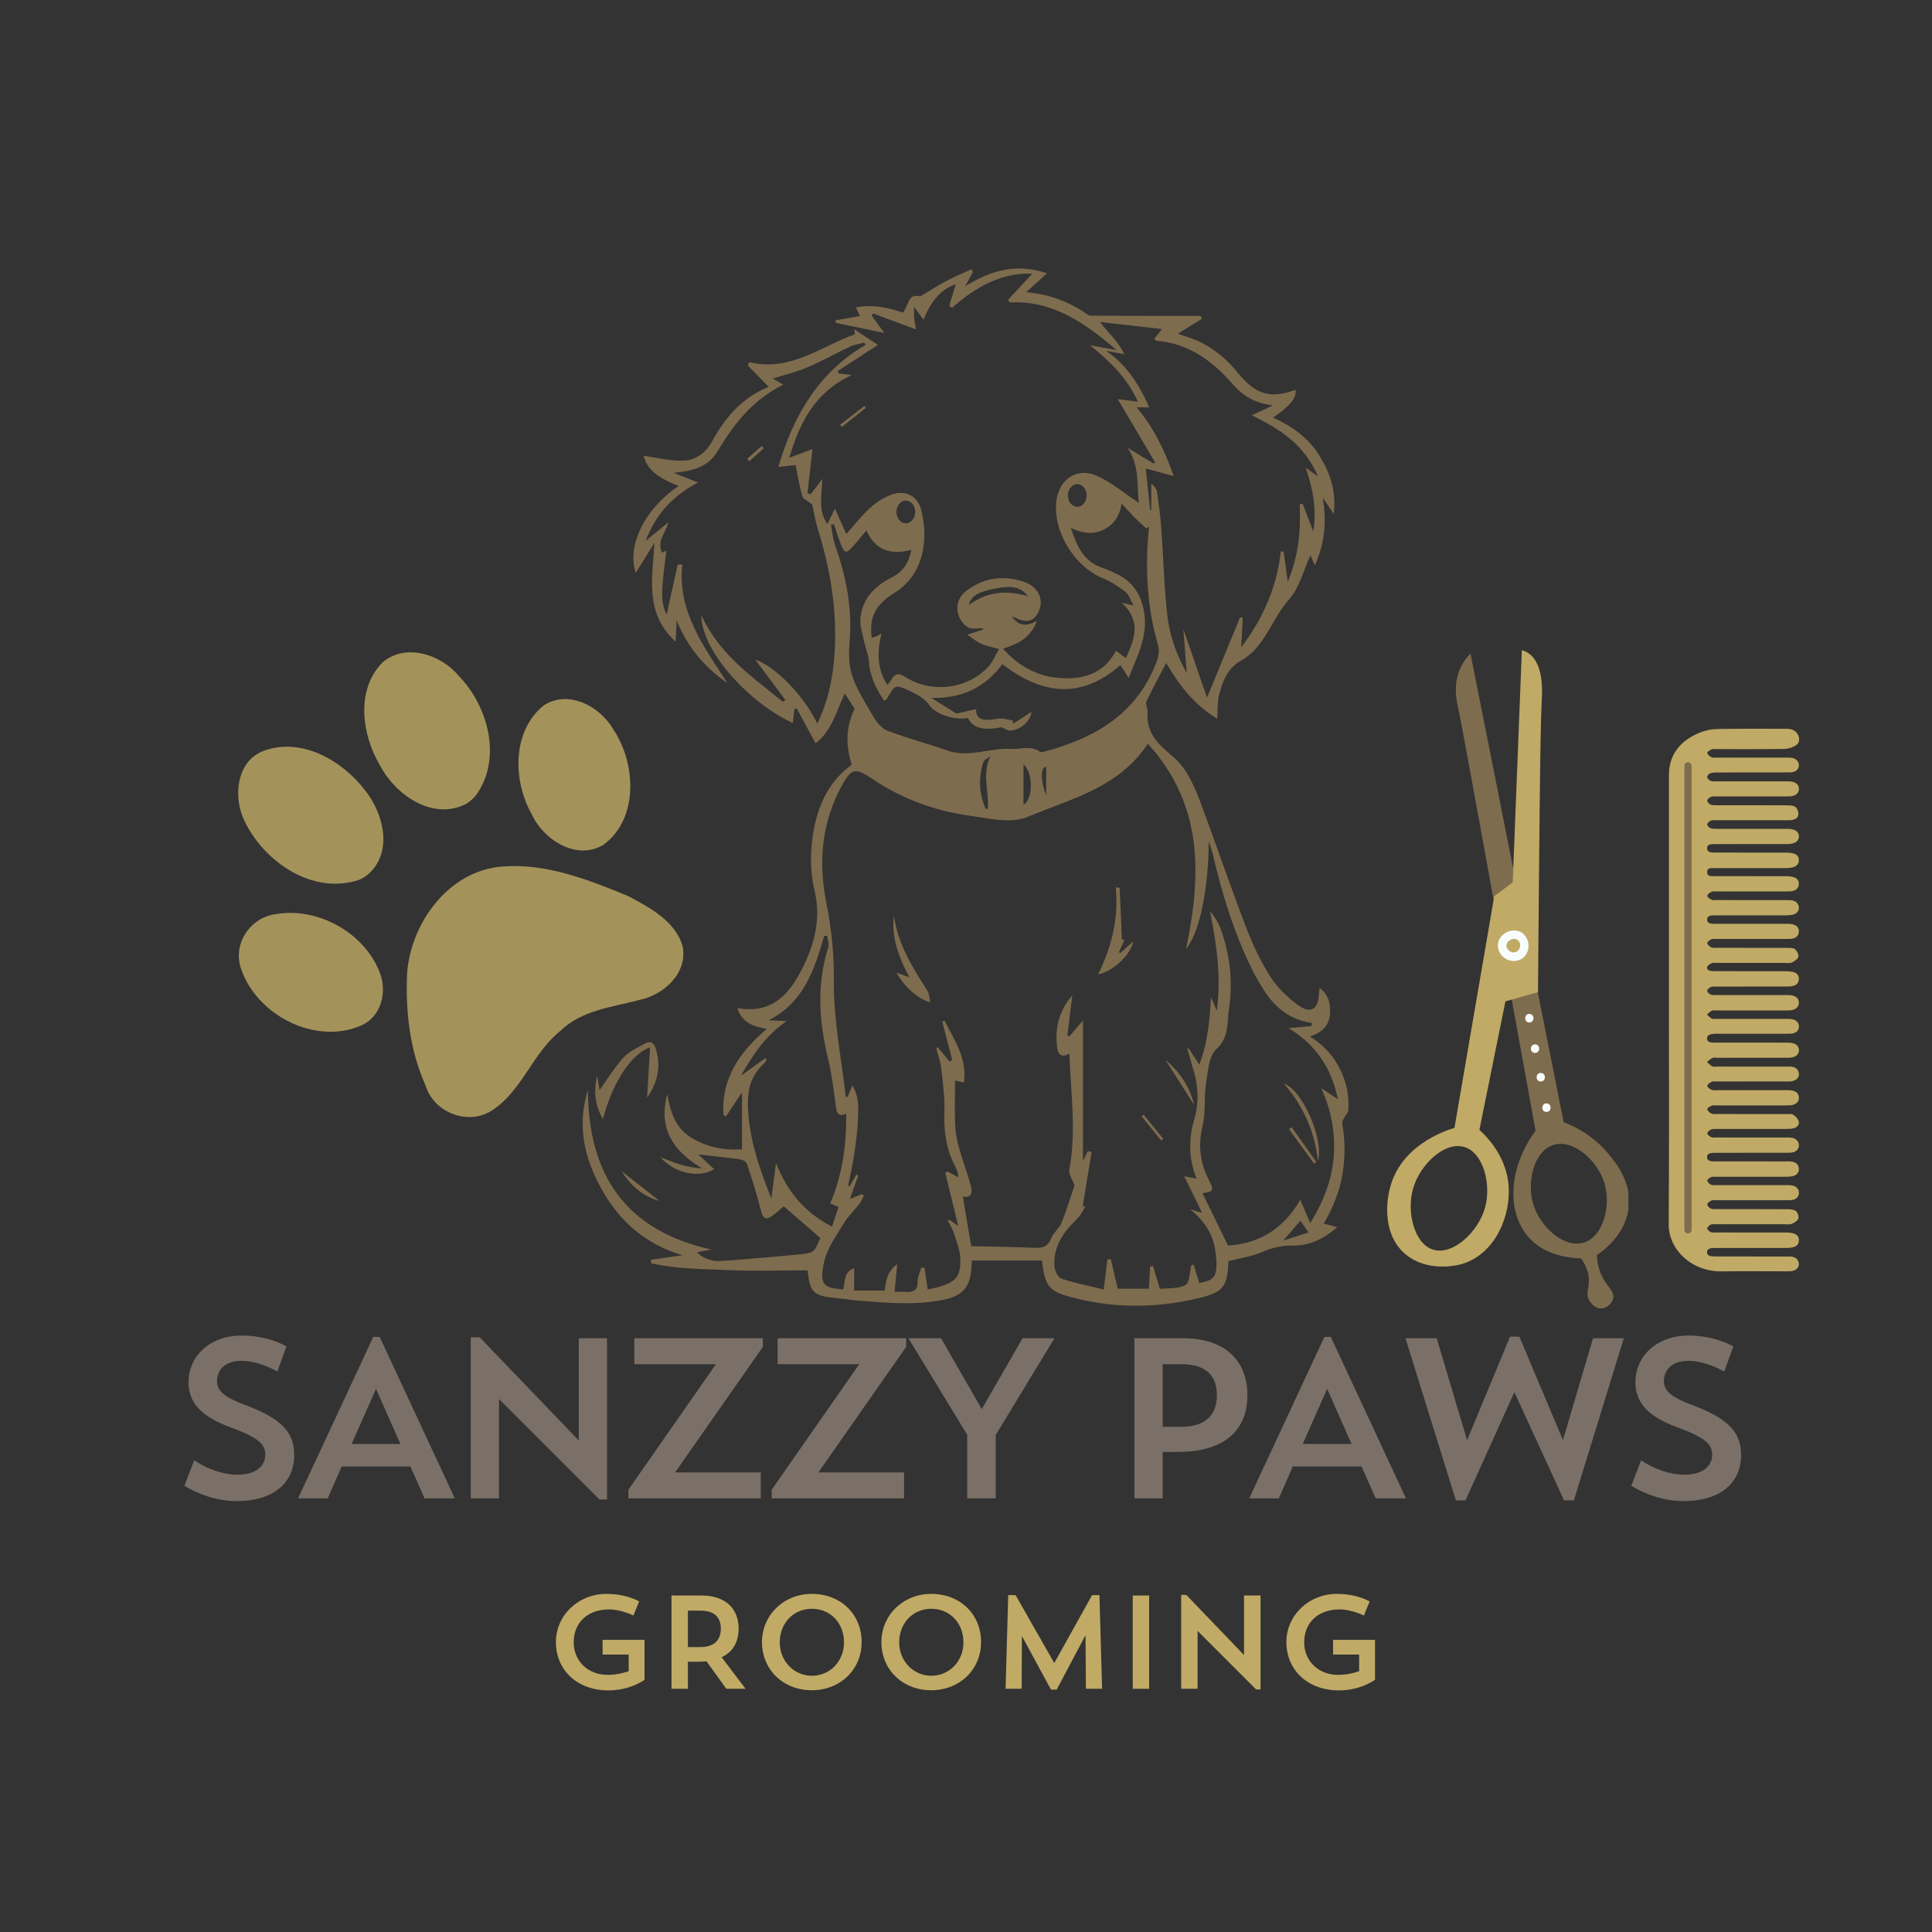 <svg xmlns="http://www.w3.org/2000/svg" xmlns:xlink="http://www.w3.org/1999/xlink" width="100" zoomAndPan="magnify" viewBox="0 0 375 375" height="100" preserveAspectRatio="xMidYMid meet" version="1.0"><rect x="0" y="0" width="375" height="375" fill="#333333" stroke="none"/><defs><filter x="0%" y="0%" width="100%" height="100%" id="6aeb9a8cd3"><feColorMatrix values="0 0 0 0 1 0 0 0 0 1 0 0 0 0 1 0 0 0 1 0" color-interpolation-filters="sRGB"/></filter><g/><mask id="636e24eb97"><g filter="url(#6aeb9a8cd3)"><rect x="-37.5" width="450" fill="#000000" y="-37.5" height="450" fill-opacity="0.8"/></g></mask><clipPath id="4284080e44"><path d="M 19 15 L 106 15 L 106 106 L 19 106 Z M 19 15 " clip-rule="nonzero"/></clipPath><clipPath id="be42e97e15"><path d="M -1.523 52.289 L 71.086 0.395 L 119.93 68.734 L 47.32 120.629 Z M -1.523 52.289 " clip-rule="nonzero"/></clipPath><clipPath id="e089fc14e2"><path d="M -1.523 52.289 L 71.086 0.395 L 119.93 68.734 L 47.32 120.629 Z M -1.523 52.289 " clip-rule="nonzero"/></clipPath><clipPath id="9d632dca6f"><rect x="0" width="120" y="0" height="119"/></clipPath><clipPath id="de352eccf4"><path d="M 282.547 126.742 L 316.074 126.742 L 316.074 253.965 L 282.547 253.965 Z M 282.547 126.742 " clip-rule="nonzero"/></clipPath><clipPath id="bbc6899844"><path d="M 269 126.188 L 300 126.188 L 300 246 L 269 246 Z M 269 126.188 " clip-rule="nonzero"/></clipPath><clipPath id="876837e88c"><path d="M 323.836 141.422 L 349.203 141.422 L 349.203 246.949 L 323.836 246.949 Z M 323.836 141.422 " clip-rule="nonzero"/></clipPath><clipPath id="4522522035"><path d="M 113 52 L 261.938 52 L 261.938 254 L 113 254 Z M 113 52 " clip-rule="nonzero"/></clipPath></defs><g mask="url(#636e24eb97)"><g transform="matrix(1, 0, 0, 1, 27, 111)"><g clip-path="url(#9d632dca6f)"><g clip-path="url(#4284080e44)"><g clip-path="url(#be42e97e15)"><g clip-path="url(#e089fc14e2)"><path fill="#c0aa65" d="M 47.699 17.211 C 47.555 17.32 47.406 17.434 47.266 17.555 C 41.988 22.895 43.227 31.625 46.758 37.578 C 49.699 43.172 56.617 48.109 63.023 45.258 C 63.945 44.832 64.738 44.156 65.379 43.375 C 70.496 36.309 67.812 26.18 62.117 20.27 C 58.785 16.207 52.254 13.867 47.699 17.211 Z M 22.383 35.719 C 18.703 38.484 18.504 44.363 20.461 48.355 C 24.262 56.316 33.754 62.801 42.715 59.773 C 43.512 59.43 44.234 58.938 44.855 58.332 C 49.238 53.945 47.359 46.859 43.934 42.5 C 39.535 36.668 31.539 32 24.172 34.742 C 23.5 34.996 22.906 35.324 22.383 35.719 Z M 78.547 25.906 C 72.352 30.918 72.531 40.551 76.207 47.035 C 78.461 51.996 84.938 56.156 90.148 52.957 C 97.008 47.926 96.445 37.156 92.094 30.652 C 89.523 26.133 83.391 22.793 78.547 25.906 Z M 22.914 67.832 C 20.141 69.777 18.613 73.363 19.715 76.809 C 22.664 86.012 34.266 92.051 43.32 87.957 C 47.039 86.156 48.129 81.535 46.762 77.891 C 43.828 70.105 34.824 65.062 26.656 66.414 C 25.277 66.566 24 67.074 22.914 67.836 Z M 61.531 60.52 C 56.141 64.391 52.613 71.051 52.035 77.629 C 51.656 85.082 52.516 92.824 55.594 99.688 C 57.211 105.055 64.094 107.645 68.73 104.375 C 74.395 100.559 76.441 93.336 81.762 89.105 C 85.938 85.043 91.875 84.48 97.227 83.066 C 101.91 82.035 106.445 77.906 105.516 72.738 C 104.145 67.773 99.027 65.094 94.773 62.855 C 87.141 59.746 79.043 56.527 70.637 57.184 C 67.242 57.406 64.164 58.633 61.531 60.52 Z M 61.531 60.52 " fill-opacity="1" fill-rule="nonzero"/></g></g></g></g></g></g><g clip-path="url(#de352eccf4)"><path fill="#7e6c4e" d="M 307.41 241.188 C 303.566 242.363 298.902 238.102 297.59 233.699 C 296.312 229.422 297.723 223.453 301.484 222.242 C 305.328 221.008 310.109 225.234 311.438 229.707 C 312.723 234.031 311.203 240.027 307.41 241.188 Z M 316.062 234.875 C 316.957 229.555 313.523 225.531 311.953 223.68 C 308.992 220.195 305.387 218.535 303.504 217.812 C 297.473 187.492 291.445 157.176 285.418 126.859 C 284.973 127.305 284.137 128.223 283.5 129.574 C 281.977 132.82 282.758 136.148 282.992 137.223 C 284.035 142.055 289.863 174.539 298.051 219.473 C 292.188 227.512 292.559 236.621 297.648 241.09 C 300.605 243.688 304.551 244.188 306.895 244.254 C 308.02 245.848 308.332 247.195 308.395 248.172 C 308.516 250.094 307.703 251.098 308.469 252.426 C 308.863 253.113 309.746 254.008 310.848 253.965 C 311.945 253.922 312.93 252.953 313.129 251.988 C 313.398 250.672 312.086 249.938 311.027 247.871 C 310.227 246.305 309.988 244.789 309.945 243.594 C 310.922 242.957 315.191 240.051 316.062 234.875 " fill-opacity="1" fill-rule="nonzero"/></g><g clip-path="url(#bbc6899844)"><path fill="#c0aa65" d="M 288.293 234.238 C 287.012 239.117 281.98 243.746 278.156 242.555 C 274.457 241.398 272.965 235.145 274.305 230.605 C 275.656 226.02 280.395 221.492 284.207 222.625 C 287.922 223.73 289.453 229.816 288.293 234.238 Z M 296.652 126.773 C 296.148 126.438 295.672 126.27 295.391 126.188 C 294.797 141.215 294.207 156.238 293.617 171.266 C 292.422 172.16 291.227 173.055 290.031 173.949 C 287.457 188.945 284.883 203.938 282.309 218.934 C 281.375 219.191 272.918 221.672 270.191 229.281 C 268.695 233.445 268.402 240.578 273.625 244.062 C 278.016 246.992 283.461 245.434 283.723 245.355 C 290.469 243.316 293.285 235.684 292.809 230.02 C 292.336 224.363 288.57 220.594 287.152 219.305 C 288.836 210.988 290.52 202.676 292.203 194.363 C 294.309 193.77 296.414 193.176 298.52 192.582 C 298.785 163.445 298.918 142.336 299.246 136.07 C 299.34 134.297 299.707 128.836 296.652 126.773 " fill-opacity="1" fill-rule="nonzero"/></g><path fill="#f8fcfb" d="M 300.164 215.828 C 301.234 215.828 301.238 214.168 300.164 214.168 C 299.098 214.168 299.094 215.828 300.164 215.828 Z M 299.059 209.918 C 300.125 209.918 300.129 208.254 299.059 208.254 C 297.988 208.254 297.984 209.918 299.059 209.918 Z M 297.949 204.375 C 299.02 204.375 299.02 202.711 297.949 202.711 C 296.879 202.711 296.875 204.375 297.949 204.375 Z M 296.84 198.465 C 297.91 198.465 297.91 196.801 296.84 196.801 C 295.77 196.801 295.77 198.465 296.84 198.465 Z M 295.133 180.867 C 296.117 181.285 295.27 182.715 294.293 182.305 C 293.637 182.027 292.781 182.504 292.492 183.109 C 292.172 183.785 292.645 184.473 293.27 184.75 C 294.672 185.375 295.73 183.359 294.586 182.477 C 293.75 181.832 294.578 180.387 295.426 181.039 C 296.652 181.988 297.047 183.641 296.332 185.043 C 295.59 186.496 293.84 186.906 292.43 186.188 C 291.008 185.457 290.266 183.734 291.059 182.27 C 291.855 180.797 293.625 180.234 295.133 180.867 " fill-opacity="1" fill-rule="nonzero"/><g clip-path="url(#876837e88c)"><path fill="#c0aa65" d="M 323.934 194.078 C 323.934 179.543 323.93 165.008 323.934 150.473 C 323.938 146.609 325.965 143.836 329.895 142.215 C 330.941 141.785 332.168 141.52 333.316 141.5 C 337.82 141.414 342.328 141.461 346.832 141.461 C 347.84 141.461 348.605 141.828 349.012 142.668 C 349.371 143.402 349.266 144.203 348.605 144.652 C 347.992 145.07 347.102 145.355 346.324 145.367 C 341.953 145.434 337.586 145.398 333.215 145.402 C 332.875 145.402 332.488 145.332 332.211 145.453 C 331.867 145.602 331.344 145.965 331.387 146.148 C 331.457 146.473 331.852 146.809 332.211 146.984 C 332.5 147.125 332.938 147.051 333.309 147.051 C 337.746 147.055 342.184 147.055 346.621 147.055 C 346.926 147.055 347.23 147.043 347.535 147.066 C 348.551 147.145 349.219 147.77 349.172 148.578 C 349.121 149.371 348.48 149.91 347.477 149.918 C 345.07 149.938 342.668 149.93 340.262 149.93 C 337.891 149.93 335.52 149.922 333.148 149.938 C 332.719 149.941 332.238 149.965 331.875 150.137 C 331.613 150.258 331.316 150.668 331.367 150.891 C 331.434 151.168 331.793 151.469 332.105 151.598 C 332.422 151.723 332.84 151.656 333.211 151.656 C 337.512 151.656 341.812 151.656 346.117 151.656 C 346.488 151.656 346.859 151.652 347.234 151.66 C 348.441 151.684 349.152 152.211 349.172 153.09 C 349.191 154.004 348.473 154.566 347.203 154.582 C 345.645 154.602 344.086 154.594 342.527 154.594 C 339.414 154.594 336.297 154.59 333.18 154.594 C 332.809 154.594 332.387 154.539 332.082 154.676 C 331.77 154.812 331.379 155.148 331.371 155.406 C 331.363 155.664 331.723 156.047 332.027 156.172 C 332.402 156.324 332.887 156.293 333.324 156.297 C 337.895 156.305 342.469 156.289 347.039 156.316 C 347.555 156.316 348.25 156.375 348.531 156.66 C 348.895 157.027 349.137 157.684 349.055 158.164 C 348.914 158.93 348.168 159.199 347.285 159.199 C 342.609 159.184 337.934 159.191 333.262 159.195 C 332.855 159.195 332.402 159.141 332.059 159.277 C 331.75 159.406 331.383 159.758 331.371 160.023 C 331.363 160.27 331.734 160.641 332.035 160.758 C 332.418 160.902 332.898 160.875 333.336 160.875 C 337.566 160.879 341.801 160.875 346.035 160.875 C 346.34 160.875 346.648 160.871 346.953 160.875 C 348.41 160.898 349.168 161.398 349.172 162.34 C 349.176 163.273 348.379 163.828 346.973 163.832 C 342.434 163.836 337.895 163.836 333.355 163.836 C 333.152 163.836 332.949 163.832 332.746 163.836 C 332.086 163.855 331.332 163.852 331.344 164.652 C 331.355 165.434 332.117 165.477 332.766 165.48 C 337.406 165.496 342.047 165.492 346.688 165.496 C 348.422 165.5 349.191 165.965 349.164 166.988 C 349.145 168 348.332 168.496 346.629 168.496 C 342.09 168.504 337.551 168.492 333.012 168.504 C 332.34 168.504 331.383 168.316 331.355 169.234 C 331.328 170.211 332.309 170.059 333.023 170.059 C 337.527 170.07 342.035 170.059 346.539 170.07 C 347.039 170.07 347.562 170.102 348.039 170.227 C 348.801 170.426 349.223 170.93 349.152 171.648 C 349.086 172.391 348.598 172.863 347.758 172.984 C 347.359 173.039 346.945 173.023 346.539 173.027 C 342.102 173.027 337.664 173.027 333.227 173.031 C 332.891 173.031 332.488 172.953 332.227 173.082 C 331.867 173.262 331.387 173.605 331.383 173.883 C 331.379 174.145 331.883 174.484 332.242 174.656 C 332.508 174.785 332.906 174.703 333.246 174.703 C 337.918 174.707 342.594 174.699 347.266 174.711 C 348.438 174.715 349.152 175.293 349.164 176.184 C 349.176 177.027 348.527 177.562 347.367 177.641 C 346.961 177.672 346.555 177.668 346.148 177.668 C 343.371 177.672 340.594 177.672 337.816 177.672 C 336.121 177.672 334.43 177.668 332.734 177.672 C 332.062 177.676 331.324 177.719 331.348 178.504 C 331.367 179.277 332.113 179.309 332.777 179.309 C 337.387 179.312 341.992 179.309 346.598 179.312 C 347.039 179.312 347.496 179.293 347.91 179.395 C 348.75 179.602 349.242 180.117 349.156 180.922 C 349.074 181.668 348.555 182.109 347.723 182.223 C 347.391 182.27 347.047 182.25 346.707 182.25 C 342.203 182.25 337.699 182.25 333.191 182.25 C 332.855 182.25 332.461 182.18 332.191 182.309 C 331.848 182.469 331.352 182.82 331.379 183.047 C 331.418 183.359 331.828 183.727 332.184 183.887 C 332.512 184.039 332.98 183.969 333.383 183.969 C 337.922 183.973 342.461 183.965 347 183.984 C 347.492 183.984 348.152 183.992 348.426 184.254 C 348.812 184.617 349.172 185.27 349.062 185.707 C 348.957 186.148 348.316 186.559 347.805 186.82 C 347.469 186.992 346.945 186.898 346.508 186.898 C 342.102 186.902 337.699 186.902 333.297 186.902 C 332.957 186.902 332.566 186.816 332.293 186.938 C 331.926 187.094 331.453 187.375 331.371 187.676 C 331.223 188.219 331.727 188.453 332.301 188.484 C 332.641 188.504 332.98 188.504 333.316 188.504 C 337.652 188.504 341.988 188.496 346.324 188.508 C 346.895 188.512 347.484 188.531 348.031 188.656 C 348.816 188.836 349.199 189.375 349.16 190.078 C 349.117 190.773 348.68 191.262 347.887 191.41 C 347.496 191.484 347.082 191.48 346.676 191.48 C 342.238 191.484 337.801 191.48 333.363 191.488 C 332.926 191.488 332.445 191.441 332.062 191.582 C 331.754 191.691 331.379 192.051 331.375 192.305 C 331.367 192.555 331.738 192.922 332.039 193.035 C 332.422 193.18 332.902 193.137 333.34 193.137 C 337.574 193.145 341.809 193.141 346.043 193.141 C 346.516 193.141 346.992 193.125 347.465 193.16 C 348.543 193.234 349.156 193.773 349.172 194.621 C 349.184 195.43 348.52 196.027 347.488 196.105 C 347.082 196.137 346.676 196.125 346.27 196.125 C 341.934 196.125 337.598 196.125 333.262 196.125 C 332.922 196.125 332.527 196.047 332.258 196.168 C 331.898 196.336 331.633 196.668 331.324 196.926 C 331.629 197.195 331.887 197.543 332.25 197.703 C 332.551 197.84 332.98 197.766 333.352 197.766 C 337.754 197.766 342.16 197.766 346.562 197.766 C 346.832 197.766 347.102 197.758 347.375 197.77 C 348.48 197.809 349.172 198.371 349.176 199.23 C 349.184 200.102 348.531 200.641 347.379 200.645 C 342.738 200.656 338.098 200.652 333.457 200.652 C 333.152 200.652 332.844 200.637 332.543 200.672 C 331.906 200.746 331.281 200.91 331.34 201.625 C 331.395 202.301 332.02 202.367 332.621 202.367 C 336.449 202.375 340.277 202.371 344.102 202.371 C 345.121 202.371 346.137 202.367 347.152 202.379 C 348.426 202.391 349.164 202.926 349.176 203.828 C 349.188 204.715 348.434 205.301 347.184 205.305 C 342.578 205.316 337.973 205.312 333.367 205.316 C 333.027 205.316 332.633 205.23 332.363 205.352 C 331.969 205.535 331.668 205.871 331.324 206.145 C 331.66 206.426 331.957 206.773 332.352 206.969 C 332.613 207.102 333.012 207.023 333.348 207.023 C 337.988 207.027 342.633 207.039 347.27 207.023 C 348.25 207.02 348.93 207.309 349.137 208.191 C 349.367 209.168 348.57 209.91 347.285 209.91 C 342.609 209.922 337.934 209.914 333.262 209.918 C 332.922 209.918 332.527 209.84 332.262 209.965 C 331.895 210.141 331.406 210.469 331.391 210.75 C 331.375 211.008 331.863 211.398 332.223 211.535 C 332.598 211.68 333.09 211.602 333.527 211.602 C 337.832 211.605 342.133 211.602 346.434 211.605 C 346.871 211.605 347.32 211.59 347.75 211.648 C 348.586 211.766 349.098 212.223 349.164 212.969 C 349.227 213.719 348.781 214.238 347.98 214.457 C 347.605 214.559 347.184 214.555 346.777 214.555 C 342.238 214.562 337.699 214.562 333.16 214.562 C 332.855 214.562 332.508 214.492 332.258 214.602 C 331.906 214.754 331.352 215.074 331.383 215.266 C 331.43 215.586 331.805 215.969 332.156 216.129 C 332.516 216.289 333.016 216.234 333.453 216.234 C 337.891 216.238 342.328 216.23 346.766 216.238 C 347.203 216.238 347.75 216.164 348.051 216.363 C 348.512 216.664 348.98 217.133 349.121 217.602 C 349.309 218.219 348.918 218.789 348.164 218.992 C 347.75 219.102 347.297 219.121 346.863 219.125 C 342.391 219.133 337.918 219.129 333.449 219.133 C 333.008 219.133 332.523 219.082 332.145 219.23 C 331.809 219.359 331.383 219.73 331.387 219.996 C 331.387 220.25 331.84 220.574 332.176 220.73 C 332.449 220.859 332.84 220.785 333.18 220.785 C 337.582 220.785 341.984 220.785 346.387 220.789 C 346.828 220.789 347.273 220.77 347.707 220.828 C 348.598 220.941 349.18 221.559 349.172 222.309 C 349.164 223.082 348.59 223.629 347.656 223.723 C 347.254 223.758 346.844 223.75 346.438 223.75 C 342.07 223.754 337.699 223.754 333.328 223.758 C 333.125 223.758 332.922 223.75 332.719 223.762 C 332.066 223.801 331.312 223.816 331.336 224.613 C 331.359 225.398 332.098 225.422 332.758 225.422 C 337.363 225.426 341.973 225.426 346.578 225.426 C 346.949 225.426 347.328 225.402 347.695 225.449 C 348.578 225.566 349.102 226.035 349.156 226.824 C 349.215 227.629 348.734 228.141 347.863 228.312 C 347.406 228.402 346.922 228.406 346.449 228.406 C 342.012 228.414 337.574 228.41 333.137 228.414 C 332.801 228.414 332.414 228.348 332.137 228.469 C 331.816 228.605 331.363 228.934 331.383 229.145 C 331.414 229.438 331.773 229.793 332.102 229.953 C 332.391 230.098 332.828 230.027 333.199 230.027 C 337.633 230.031 342.07 230.031 346.508 230.031 C 346.848 230.031 347.188 230.023 347.523 230.047 C 348.551 230.129 349.199 230.727 349.176 231.555 C 349.148 232.391 348.492 232.953 347.441 232.957 C 342.699 232.969 337.957 232.961 333.211 232.965 C 332.875 232.969 332.484 232.887 332.211 233.008 C 331.867 233.16 331.414 233.461 331.379 233.734 C 331.348 234 331.719 234.426 332.031 234.57 C 332.395 234.734 332.887 234.688 333.324 234.688 C 337.934 234.695 342.539 234.684 347.145 234.711 C 347.652 234.715 348.336 234.801 348.621 235.094 C 348.961 235.445 349.191 236.113 349.047 236.535 C 348.906 236.953 348.293 237.336 347.789 237.539 C 347.363 237.711 346.789 237.621 346.285 237.621 C 341.883 237.621 337.477 237.621 333.074 237.621 C 332.738 237.621 332.344 237.559 332.074 237.688 C 331.766 237.836 331.383 238.16 331.375 238.414 C 331.367 238.664 331.746 239.023 332.051 239.145 C 332.395 239.285 332.848 239.223 333.254 239.223 C 337.727 239.227 342.195 239.223 346.668 239.234 C 348.41 239.234 349.172 239.703 349.164 240.734 C 349.16 241.785 348.434 242.227 346.676 242.227 C 342.207 242.23 337.734 242.23 333.262 242.234 C 332.992 242.234 332.723 242.234 332.449 242.242 C 331.848 242.262 331.344 242.441 331.332 243.047 C 331.316 243.676 331.875 243.824 332.445 243.859 C 332.984 243.895 333.531 243.883 334.07 243.883 C 338.406 243.887 342.742 243.887 347.078 243.887 C 347.805 243.887 348.5 243.926 348.922 244.59 C 349.48 245.477 349.023 246.48 347.906 246.695 C 347.547 246.766 347.168 246.758 346.797 246.758 C 342.598 246.762 338.395 246.711 334.195 246.77 C 328.371 246.852 323.855 242.586 323.891 237.59 C 324 223.086 323.93 208.582 323.934 194.078 " fill-opacity="1" fill-rule="nonzero"/></g><path fill="#7e6c4e" d="M 327.641 239.418 C 327.254 239.418 326.941 239.102 326.941 238.715 L 326.941 148.656 C 326.941 148.27 327.254 147.953 327.641 147.953 C 328.027 147.953 328.344 148.27 328.344 148.656 L 328.344 238.715 C 328.344 239.102 328.027 239.418 327.641 239.418 " fill-opacity="1" fill-rule="nonzero"/><path fill="#7e6c4e" d="M 126.176 203.281 C 125.984 206.602 125.797 209.812 125.605 213.039 C 127.691 210.066 128.336 206.926 127.281 203.504 C 126.945 202.43 126.27 201.984 125.332 202.48 C 123.816 203.293 122.129 204.051 121.012 205.273 C 119.242 207.211 117.875 209.508 116.387 211.586 C 116.25 210.805 116.07 209.805 115.902 208.801 C 115.195 211.773 115.48 214.586 117.039 217.211 C 118.82 210.34 122.426 204.609 126.176 203.281 Z M 126.176 203.281 " fill-opacity="1" fill-rule="nonzero"/><path fill="#7e6c4e" d="M 127.977 233.078 C 125.699 231.297 123.32 229.422 120.633 227.312 C 122.582 230.336 124.934 232.277 127.977 233.078 Z M 127.977 233.078 " fill-opacity="1" fill-rule="nonzero"/><path fill="#7e6c4e" d="M 163.387 82.871 C 164.945 81.641 166.516 80.398 168.074 79.164 C 167.969 79.039 167.863 78.91 167.77 78.785 C 166.188 80.008 164.617 81.238 163.039 82.461 C 163.156 82.598 163.27 82.734 163.387 82.871 Z M 163.387 82.871 " fill-opacity="1" fill-rule="nonzero"/><path fill="#7e6c4e" d="M 147.855 86.57 C 146.91 87.391 145.961 88.223 145.012 89.047 C 145.16 89.203 145.297 89.352 145.445 89.512 C 146.383 88.676 147.309 87.844 148.246 87.012 C 148.109 86.855 147.984 86.719 147.855 86.57 Z M 147.855 86.57 " fill-opacity="1" fill-rule="nonzero"/><path fill="#7e6c4e" d="M 217.18 184.824 C 217.539 184.012 217.898 183.203 218.285 182.328 C 218.086 182.359 217.918 182.379 217.758 182.41 C 217.613 179.051 217.477 175.68 217.328 172.32 C 217.074 172.297 216.82 172.266 216.57 172.246 C 217.148 178.145 215.82 183.676 213.145 189.145 C 216.18 188.48 219.496 185.266 219.961 182.719 C 219.035 183.559 218.246 184.277 217.445 184.992 C 217.359 184.941 217.273 184.875 217.18 184.824 Z M 217.18 184.824 " fill-opacity="1" fill-rule="nonzero"/><path fill="#7e6c4e" d="M 173.512 177.672 C 172.984 181.98 174.438 185.824 176.535 189.723 C 175.586 189.363 174.879 189.113 174.027 188.785 C 175.363 191.387 178.355 194.094 180.602 194.547 C 180.379 193.664 180.359 192.84 179.988 192.25 C 177.094 187.742 174.238 183.211 173.512 177.672 Z M 173.512 177.672 " fill-opacity="1" fill-rule="nonzero"/><path fill="#7e6c4e" d="M 249.199 210.332 C 252.938 214.641 255.16 219.527 255.824 225.363 C 256.984 221.055 252.727 211.426 249.199 210.332 Z M 249.199 210.332 " fill-opacity="1" fill-rule="nonzero"/><path fill="#7e6c4e" d="M 226.176 205.664 C 227.969 208.488 229.77 211.301 231.805 214.504 C 230.855 210.613 228.812 207.961 226.176 205.664 Z M 226.176 205.664 " fill-opacity="1" fill-rule="nonzero"/><path fill="#7e6c4e" d="M 250.199 219.18 C 251.82 221.402 253.434 223.617 255.055 225.84 C 255.203 225.734 255.352 225.629 255.496 225.523 C 253.895 223.277 252.305 221.023 250.703 218.781 C 250.535 218.906 250.367 219.043 250.199 219.18 Z M 250.199 219.18 " fill-opacity="1" fill-rule="nonzero"/><path fill="#7e6c4e" d="M 221.594 216.672 C 222.848 218.23 224.113 219.801 225.367 221.359 C 225.516 221.266 225.66 221.16 225.809 221.066 C 224.535 219.496 223.25 217.938 221.973 216.367 C 221.848 216.473 221.723 216.566 221.594 216.672 Z M 221.594 216.672 " fill-opacity="1" fill-rule="nonzero"/><g clip-path="url(#4522522035)"><path fill="#7e6c4e" d="M 261.734 215.387 C 261.754 213.914 261.703 212.383 261.344 210.953 C 260.324 206.82 258.016 203.535 254.242 201.164 C 256.75 200.406 258.121 198.91 258.164 196.496 C 258.195 194.789 257.941 193.082 256.141 191.766 C 256.066 192.355 256.023 192.629 256.004 192.914 C 255.875 195.961 254.359 196.887 251.883 195.043 C 249.828 193.516 247.859 191.609 246.5 189.461 C 244.613 186.477 243.098 183.211 241.832 179.902 C 238.914 172.285 236.27 164.555 233.445 156.906 C 232.055 153.145 230.57 149.234 227.461 146.676 C 224.617 144.324 222.383 142.062 222.754 138.109 C 222.805 137.477 222.27 136.688 222.5 136.191 C 223.672 133.707 224.996 131.293 226.355 128.68 C 228.918 133.105 231.898 136.867 236.262 139.5 C 236.398 137.637 236.262 136.023 236.691 134.57 C 237.441 132.031 238.207 129.715 241.023 128.133 C 245.512 125.613 246.816 120.156 250.156 116.406 C 252.23 114.078 253.043 110.613 254.359 107.777 C 254.539 108.18 254.793 108.77 255.215 109.75 C 257.141 105.418 257.531 101.32 256.742 96.59 C 257.562 97.801 258.09 98.582 258.891 99.75 C 259.387 95.293 258.164 91.766 256.086 88.426 C 253.949 84.98 250.82 82.734 247.102 81.07 C 250.516 78.691 251.664 77.246 251.473 75.656 C 246.648 77.457 243.719 76.605 240.359 72.465 C 238.168 69.766 235.574 67.531 232.371 66.121 C 231.117 65.574 229.801 65.195 228.621 64.773 C 230.191 63.805 231.738 62.844 233.301 61.875 C 233.215 61.688 233.121 61.496 233.035 61.316 C 232.68 61.316 232.332 61.316 231.973 61.316 C 228.738 61.316 225.504 61.316 222.27 61.316 C 218.918 61.305 215.559 61.297 212.207 61.273 C 211.848 61.273 211.406 61.273 211.145 61.086 C 207.594 58.559 203.641 57.113 199.176 56.703 C 200.543 55.492 201.746 54.406 203.23 53.047 C 197.301 51.047 192.348 52.438 187.332 55.574 C 187.988 54.352 188.418 53.551 188.852 52.75 C 188.754 52.594 188.66 52.426 188.555 52.266 C 186.922 53.027 185.246 53.711 183.656 54.562 C 181.949 55.469 180.316 56.523 178.633 57.523 C 176.082 56.828 176.367 59.641 175.219 60.676 C 172.32 59.695 169.391 59.031 166.137 59.664 C 166.484 60.41 166.738 60.957 166.914 61.34 C 165.262 61.633 163.711 61.906 162.152 62.18 C 162.176 62.34 162.207 62.508 162.227 62.664 C 165.273 63.297 168.328 63.941 171.656 64.637 C 170.738 63.383 169.961 62.316 169.18 61.242 C 169.277 61.105 169.371 60.98 169.465 60.844 C 172.141 61.832 174.828 62.836 177.82 63.949 C 177.641 62.98 177.484 62.402 177.43 61.801 C 177.379 61.191 177.418 60.57 177.418 59.535 C 178.211 60.633 178.684 61.285 179.262 62.074 C 180.738 58.273 182.867 55.996 185.5 55.184 C 185.09 56.555 184.68 57.945 184.266 59.324 C 184.426 59.484 184.582 59.633 184.742 59.789 C 189.355 55.68 194.465 52.867 200.375 53.121 C 198.902 54.699 197.301 56.43 195.699 58.145 C 195.773 58.324 195.848 58.516 195.91 58.695 C 204.453 58.262 210.723 62.812 216.75 67.965 C 215.031 67.648 213.312 67.332 211.598 67.016 C 215.379 70.113 218.801 73.34 220.855 77.965 C 219.402 77.785 218.074 77.617 216.957 77.477 C 219.371 81.566 221.805 85.676 224.227 89.785 C 224.121 89.848 224.027 89.922 223.922 89.984 C 222.227 88.953 220.52 87.93 218.824 86.898 C 221.289 90.332 220.574 94.219 221.078 97.621 C 218.402 95.852 215.895 93.746 213.027 92.406 C 209.164 90.594 205.559 92.965 205.043 97.199 C 204.328 103.102 208.5 109.949 214.008 112.203 C 215.59 112.848 217.074 113.816 218.434 114.859 C 219.109 115.387 219.395 116.43 220.016 117.512 C 219.117 117.301 218.719 117.219 217.727 116.984 C 221.699 120.684 220.129 124.172 218.527 127.742 C 217.812 127.215 217.234 126.785 216.609 126.32 C 214.156 130.945 210.027 131.938 205.57 131.59 C 201.324 131.262 197.699 129.301 194.688 125.91 C 197.551 124.992 199.934 123.918 201.25 120.559 C 199.152 121.621 197.691 121.539 196.383 119.609 C 197.047 119.895 197.363 120.031 197.68 120.168 C 199.555 120.926 200.809 120.441 201.629 118.629 C 202.664 116.344 201.535 113.855 198.691 112.91 C 194.805 111.613 191.031 112.098 187.691 114.586 C 185.805 115.984 185.309 118.082 186.344 120.074 C 186.723 120.801 187.387 121.57 188.102 121.863 C 188.859 122.168 189.832 121.938 190.715 121.938 C 190.758 122.023 190.801 122.098 190.84 122.18 C 189.957 122.465 189.07 122.758 187.734 123.191 C 188.859 123.941 189.609 124.582 190.473 124.961 C 191.41 125.383 192.453 125.562 193.906 125.984 C 193.148 127.27 192.676 128.512 191.844 129.406 C 187.68 133.832 180.77 134.652 175.566 131.316 C 174.426 130.586 173.797 130.746 173.133 131.746 C 172.859 132.156 172.562 132.547 172.258 132.98 C 170.266 129.902 170.203 126.617 171.086 122.992 C 170.508 123.285 170.246 123.434 169.973 123.551 C 169.73 123.645 169.465 123.707 169.191 123.793 C 168.727 119.84 169.73 117.504 173.723 114.996 C 179.547 111.328 180.16 104.395 178.832 99.043 C 178.113 96.18 175.605 94.969 172.824 96.086 C 171.363 96.676 169.949 97.602 168.781 98.676 C 167.148 100.184 165.766 101.961 164.262 103.648 C 163.598 102.172 162.914 100.625 162.059 98.727 C 161.457 99.961 161.047 100.805 160.594 101.73 C 158.707 99.043 159.539 96.105 159.613 92.945 C 158.699 94.156 158.023 95.051 157.348 95.938 C 157.141 95.863 156.938 95.801 156.727 95.727 C 157.043 92.922 157.371 90.133 157.707 87.172 C 156.266 87.707 154.875 88.223 153.211 88.836 C 155.254 81.828 158.309 76.035 165.336 72.801 C 164.164 72.664 163.512 72.59 162.848 72.504 C 162.766 72.348 162.68 72.18 162.598 72.02 C 165.094 70.398 167.59 68.777 170.402 66.941 C 168.93 65.973 167.473 65.016 165.801 63.918 C 165.871 64.469 165.969 64.867 165.926 64.879 C 159.266 67.301 153.305 72.223 145.422 70.293 C 145.328 70.504 145.246 70.727 145.148 70.938 C 146.508 72.328 147.867 73.727 149.207 75.086 C 144.168 77.09 140.797 80.945 138.27 85.582 C 136.891 88.098 134.848 89.469 132.117 89.426 C 129.734 89.395 127.367 88.816 124.922 88.469 C 125.734 91.711 128.652 93.07 131.715 94.324 C 124.52 99.215 121.719 106.578 123.414 111.172 C 124.617 109.23 125.828 107.293 127.027 105.355 C 126.672 112.16 125.027 118.957 131.137 124.551 C 131.211 122.961 131.273 121.695 131.336 120.422 C 133.34 125.34 136.445 129.301 141.219 132.609 C 136.445 125.309 131.484 118.586 132.434 109.559 C 132.137 109.57 131.844 109.578 131.547 109.578 C 130.812 112.887 130.082 116.207 129.387 119.316 C 128.25 116.797 128.23 115.32 129.355 106.883 C 129.051 107.02 128.758 107.145 128.492 107.262 C 127.418 104.934 129.273 103.418 129.715 101.395 C 128.367 102.488 127.02 103.598 125.32 104.988 C 127.301 99.75 130.602 96.254 135.477 93.648 C 133.699 92.945 132.402 92.43 130.777 91.785 C 134.328 91.426 137.352 90.723 139.176 87.73 C 142.316 82.578 145.801 77.773 152.027 74.656 C 151.262 74.211 150.5 73.77 149.996 73.477 C 152.324 72.738 154.633 72.191 156.781 71.273 C 159.582 70.082 162.25 68.555 165.02 67.258 C 165.863 66.859 166.832 66.742 167.746 66.5 C 167.844 66.648 167.938 66.785 168.031 66.934 C 158.941 72.242 154.043 80.523 151.07 90.637 C 152.512 90.469 153.59 90.352 154.422 90.258 C 154.844 92.324 155.156 94.344 155.727 96.293 C 155.895 96.863 156.781 97.223 157.645 97.926 C 157.938 99.223 158.254 101.129 158.824 102.953 C 161.312 111.012 162.598 119.219 161.922 127.668 C 161.574 132.062 160.648 136.328 158.633 140.449 C 156.023 134.992 150.48 129.355 146.582 128.008 C 148.488 130.566 150.469 133.223 152.449 135.867 C 152.293 135.992 152.133 136.109 151.977 136.234 C 146.043 131.398 139.609 127.059 136.109 119.367 C 136.172 126.586 145.738 136.645 153.883 140.324 C 153.988 139.383 154.094 138.52 154.188 137.656 C 154.336 137.594 154.484 137.539 154.633 137.477 C 155.82 139.691 157.023 141.902 158.297 144.262 C 161.344 142.039 162.289 138.141 163.977 134.602 C 164.754 135.812 165.449 136.898 165.883 137.574 C 164.039 141.344 164.219 144.844 165.305 148.445 C 161.258 151.383 159.129 155.492 158.109 160.285 C 157.211 164.5 157.148 168.789 158.117 172.93 C 159.332 178.125 158.203 182.887 156 187.414 C 153.484 192.598 150.145 196.93 143.117 195.664 C 143.98 198.5 146.223 199.246 148.836 199.711 C 143.473 204.262 139.957 209.426 140.43 216.43 C 140.586 216.516 140.746 216.598 140.902 216.695 C 141.945 215.125 143 213.555 144.023 212.016 C 144.023 215.715 144.023 219.34 144.023 223.09 C 140.66 223.301 137.363 222.719 134.309 220.906 C 131.074 218.992 130.094 215.809 129.523 212.383 C 127.691 219.098 130.738 223.512 136.34 226.809 C 134.91 226.68 133.57 226.469 132.273 226.102 C 131.012 225.734 129.789 225.207 128.199 224.625 C 130.938 227.777 135.68 228.746 138.629 226.934 C 137.457 225.848 136.309 224.797 135.52 224.07 C 138.039 224.352 140.852 224.648 143.645 225.027 C 144.137 225.09 144.855 225.492 144.98 225.891 C 145.992 228.957 146.973 232.043 147.762 235.172 C 148.09 236.488 148.648 236.797 149.66 236.141 C 150.629 235.52 151.449 234.688 152.113 234.129 C 154.527 236.227 156.863 238.25 159.234 240.305 C 157.992 243.199 157.992 243.199 154.809 243.516 C 153.441 243.652 152.082 243.77 150.711 243.887 C 147.109 244.191 143.516 244.551 139.914 244.75 C 138.238 244.844 136.617 244.402 135.266 243.055 C 136.309 242.863 137.184 242.695 138.07 242.535 C 121.359 238.816 114.188 227.988 114.113 211.574 C 111.941 218.484 113.426 224.902 116.832 230.926 C 120.242 236.973 125.152 241.453 132.465 243.645 C 130.062 243.992 128.207 244.254 126.355 244.52 C 126.363 244.738 126.363 244.973 126.375 245.191 C 131.316 246.328 136.406 246.309 141.441 246.531 C 146.52 246.75 151.617 246.582 156.75 246.582 C 157.242 250.996 157.801 251.523 162.734 252.008 C 164.156 252.145 165.578 252.387 167.012 252.492 C 172.363 252.902 177.715 253.379 183.047 252.305 C 186.84 251.535 188.367 249.828 188.566 245.93 C 188.598 245.402 188.648 244.875 188.66 244.664 C 193.34 244.664 197.805 244.664 202.23 244.664 C 202.895 249.859 203.527 250.648 208.469 251.926 C 216.473 253.98 224.523 253.895 232.551 251.996 C 237.43 250.848 238.25 249.773 238.441 244.875 C 238.441 244.762 238.547 244.656 238.484 244.781 C 240.801 244.18 243.066 243.863 245.078 242.98 C 247.027 242.125 248.914 241.738 251 241.758 C 254.234 241.777 256.961 240.461 259.574 238.188 C 258.586 237.922 257.859 237.734 256.93 237.492 C 260.617 231.379 261.672 224.922 260.535 218.086 C 260.48 217.789 260.66 217.43 260.809 217.148 C 261.113 216.535 261.723 215.977 261.734 215.387 Z M 227.809 92.398 C 226.039 87.285 223.891 82.988 220.625 79.07 C 221.406 79.07 222.027 79.07 223.07 79.07 C 221.078 74.582 218.664 70.82 214.715 68.102 C 215.715 68.293 216.715 68.48 218.223 68.754 C 217.012 66.121 215.051 64.613 213.523 62.496 C 217.453 62.949 221.375 63.391 225.523 63.867 C 224.965 64.605 224.543 65.152 224.02 65.828 C 224.25 65.973 224.387 66.133 224.543 66.141 C 230.738 66.68 235.332 70.039 239.25 74.551 C 241.223 76.816 243.57 78.27 247.059 78.68 C 245.551 79.395 244.426 79.934 242.973 80.617 C 248.461 83.242 253.242 86.383 255.824 92.469 C 254.77 91.723 254.086 91.238 253.41 90.754 C 254.832 94.797 255.602 98.801 254.918 103.164 C 254.191 101.266 253.516 99.52 252.852 97.77 C 252.652 97.812 252.453 97.844 252.254 97.887 C 252.516 102.973 252.051 107.926 249.945 112.93 C 249.66 110.793 249.406 108.926 249.156 107.062 C 248.977 107.051 248.785 107.051 248.605 107.039 C 247.828 113.953 245.164 120.062 240.918 125.637 C 241.023 123.656 241.129 121.781 241.223 119.906 C 241.055 119.871 240.875 119.84 240.707 119.809 C 238.641 124.824 236.574 129.828 234.277 135.414 C 232.73 130.934 231.289 126.754 229.695 122.137 C 229.93 125.16 230.129 127.773 230.34 130.629 C 228.328 127.047 227.031 123.383 226.59 119.566 C 225.945 113.953 225.82 108.273 225.41 102.617 C 225.238 100.266 224.934 97.926 224.609 95.59 C 224.523 94.969 224.113 94.398 223.461 93.883 C 223.461 95.578 223.461 97.273 223.461 98.961 C 223.387 98.961 223.312 98.961 223.238 98.961 C 222.953 96.285 222.68 93.609 222.395 90.922 C 224.02 91.387 225.691 91.828 227.809 92.398 Z M 209.098 93.965 C 210.109 93.965 210.922 94.957 210.922 96.168 C 210.922 97.379 210.102 98.371 209.098 98.371 C 208.09 98.371 207.277 97.379 207.277 96.168 C 207.277 94.957 208.098 93.965 209.098 93.965 Z M 188.039 117.449 C 188.523 115.742 189.66 114.91 192.926 114.289 C 195.277 113.848 197.754 113.383 199.555 115.742 C 195.426 114.488 191.578 114.805 188.039 117.449 Z M 175.816 97.168 C 176.828 97.168 177.641 98.16 177.641 99.371 C 177.641 100.582 176.82 101.574 175.816 101.574 C 174.809 101.574 173.996 100.582 173.996 99.371 C 173.996 98.16 174.816 97.168 175.816 97.168 Z M 165.145 130.207 C 164.418 127.141 165.125 123.762 165.039 120.516 C 164.902 115.492 163.809 110.656 162.121 105.914 C 161.66 104.617 161.555 103.207 161.277 101.848 C 161.469 101.805 161.66 101.773 161.859 101.73 C 162.258 102.91 162.617 104.09 163.059 105.25 C 163.934 107.547 164.238 107.598 165.789 105.789 C 166.559 104.891 167.316 103.984 168.18 102.965 C 169.918 106.883 172.941 107.746 176.871 106.734 C 176.418 109.254 175.293 110.969 173.109 112.066 C 169.824 113.719 167.359 116.188 167.012 120 C 166.863 121.59 167.473 123.254 167.812 124.879 C 168.055 126.035 168.59 127.164 168.652 128.324 C 168.801 131.242 170.055 133.652 171.57 135.98 C 171.887 135.844 172.047 135.824 172.098 135.738 C 173.773 132.727 173.742 132.777 176.965 134.305 C 178.336 134.949 179.496 135.645 180.434 136.941 C 181.762 138.785 185.625 139.859 187.871 139.344 C 188.859 141.387 190.926 141.828 194.422 141.156 C 194.961 141.387 195.52 141.852 196.047 141.816 C 198.059 141.703 199.977 140.016 200.219 138.184 C 198.965 138.984 197.797 139.73 196.625 140.48 C 196.605 140.27 196.582 140.059 196.551 139.848 C 195.793 139.711 195.035 139.488 194.266 139.469 C 193.465 139.457 192.652 139.723 191.852 139.723 C 190.609 139.723 189.43 139.523 189.461 137.637 C 187.891 137.992 186.469 138.32 185.637 138.512 C 183.879 137.402 182.52 136.562 180.738 135.445 C 186.691 135.633 191.168 133.465 194.551 128.914 C 202.094 134.719 209.711 135.898 217.477 129.09 C 217.727 129.48 217.961 129.82 218.18 130.176 C 218.402 130.535 218.613 130.895 219.047 131.598 C 220.848 127.195 222.871 123.297 222.047 118.684 C 221.48 115.449 219.93 112.992 216.969 111.52 C 216.02 111.043 215.062 110.559 214.062 110.242 C 210.375 109.086 209.059 106.082 207.848 102.488 C 210.109 103.5 212.156 103.828 214.168 102.836 C 216.137 101.879 217.297 100.258 217.719 97.758 C 218.656 98.77 219.426 99.633 220.234 100.457 C 220.973 101.195 221.754 101.891 222.523 102.605 C 222.691 102.457 222.859 102.32 223.027 102.172 C 222.91 103.766 222.742 105.344 222.68 106.934 C 222.449 113.141 223.027 119.25 224.797 125.246 C 225.082 126.195 224.883 127.438 224.512 128.406 C 220.773 138.375 212.785 143.156 203.074 145.789 C 202.664 145.906 202.082 146.062 201.809 145.875 C 199.996 144.641 198.07 145.484 196.195 145.367 C 192.086 145.117 188.07 147.141 183.918 145.684 C 180.055 144.336 176.07 143.281 172.246 141.828 C 171.129 141.406 170.129 140.164 169.496 139.059 C 167.863 136.191 165.895 133.328 165.145 130.207 Z M 203.062 148.781 C 203.062 150.574 203.062 152.25 203.062 154.449 C 201.863 151.164 202.039 149.004 203.062 148.781 Z M 198.66 156.199 C 198.66 153.68 198.66 151.164 198.66 148.32 C 200.785 150.34 200.344 155.41 198.66 156.199 Z M 191.727 157 C 191.527 156.988 191.328 157.02 191.305 156.98 C 190.008 154.027 189.914 150.996 190.84 147.961 C 190.988 147.465 191.77 147.16 192.254 146.77 C 190.527 150.227 192.023 153.703 191.727 157 Z M 150.617 225.754 C 150.324 228.051 150.016 230.359 149.723 232.656 C 147.438 226.914 145.434 221.191 145.18 215.008 C 145.043 211.742 145.656 208.801 148.203 206.527 C 148.445 206.305 148.605 205.988 148.805 205.715 C 148.711 205.609 148.625 205.504 148.531 205.398 C 147.066 206.453 145.602 207.516 143.812 208.801 C 146.203 204.59 148.699 200.934 152.684 198.195 C 151.43 198.141 150.301 198.09 149.164 198.035 C 155.949 194.664 158.086 188.227 159.973 181.633 C 160.172 181.641 160.363 181.652 160.562 181.664 C 160.648 182.41 160.973 183.242 160.762 183.898 C 158.508 191.039 158.949 198.141 160.688 205.305 C 161.449 208.445 161.828 211.68 162.258 214.891 C 162.426 216.156 162.785 216.801 164.25 216.176 C 164.305 222.215 163.523 227.965 161.152 233.594 C 161.66 233.805 162.07 233.98 162.754 234.266 C 162.363 235.469 161.953 236.691 161.5 238.09 C 156 235.289 152.766 231.086 150.617 225.754 Z M 249.07 240.797 C 250.387 239.281 251.391 238.121 252.422 236.934 C 252.863 237.574 253.359 238.293 253.992 239.219 C 252.441 239.715 250.969 240.188 249.07 240.797 Z M 258.879 224.418 C 258.543 229.051 256.867 233.246 254.316 237.426 C 253.645 235.836 253.062 234.469 252.391 232.867 C 249.133 238.566 244.34 241.398 238.355 241.758 C 236.629 238.219 235.008 234.887 233.395 231.602 C 235.523 231.266 235.703 231.074 234.668 229.094 C 232.887 225.668 232.52 222.234 233.438 218.422 C 234.07 215.809 233.668 212.977 234.09 210.289 C 234.449 207.98 234.625 205.012 236.102 203.641 C 238.59 201.332 238.137 198.574 238.523 196.023 C 239.336 190.66 238.789 185.309 236.883 180.18 C 236.438 178.988 235.734 177.902 234.871 176.848 C 236.082 183.148 237.094 189.395 236.176 196.191 C 235.68 195.023 235.355 194.266 235.039 193.496 C 234.805 197.961 234.457 202.301 232.773 206.652 C 231.984 205.43 231.352 204.453 230.719 203.461 C 230.625 203.492 230.539 203.516 230.445 203.547 C 230.906 205.148 231.383 206.738 231.824 208.34 C 232.645 211.352 232.668 214.367 231.781 217.379 C 230.688 221.141 230.707 224.879 232.246 228.766 C 231.52 228.629 230.973 228.523 229.863 228.312 C 231.117 230.875 232.191 233.078 233.332 235.414 C 232.531 235.172 231.773 234.941 231.012 234.719 C 233.723 236.934 235.531 239.566 235.922 243.043 C 236.008 243.781 236.113 244.527 236.113 245.277 C 236.102 247.91 235.531 248.52 232.773 249.027 C 232.414 247.836 232.047 246.637 231.676 245.434 C 231.531 245.488 231.383 245.539 231.223 245.594 C 230.887 246.918 230.938 248.953 230.105 249.418 C 228.715 250.195 226.758 249.984 225.133 250.176 C 224.641 248.52 224.227 247.129 223.809 245.75 C 223.617 245.781 223.418 245.805 223.227 245.836 C 223.152 247.203 223.09 248.562 223.008 250.133 C 220.879 250.133 218.824 250.133 216.949 250.133 C 216.473 248.133 216.043 246.258 215.602 244.379 C 215.379 244.402 215.156 244.434 214.938 244.453 C 214.727 246.234 214.504 248.027 214.23 250.301 C 211.312 249.574 208.582 249.059 205.98 248.164 C 205.309 247.93 204.684 246.52 204.645 245.625 C 204.484 242.074 206.246 239.324 208.719 236.941 C 209.543 236.152 210.195 235.203 210.66 234.078 C 210.438 234.141 210.207 234.203 210.141 234.215 C 210.711 230.758 211.289 227.188 211.879 223.617 C 211.637 223.551 211.395 223.477 211.152 223.414 C 210.828 224.078 210.512 224.742 210.207 225.363 C 210.207 216.367 210.207 207.359 210.207 198.066 C 209.27 199.164 208.445 200.133 207.625 201.102 C 207.465 201.082 207.309 201.059 207.16 201.039 C 207.488 198.438 207.812 195.832 208.141 193.223 C 205.434 196.246 204.684 199.785 205.234 203.598 C 205.422 204.883 206.359 205.273 207.562 204.492 C 207.836 212.133 208.953 219.582 207.551 227.051 C 207.402 227.828 208.078 228.758 208.371 229.621 C 208.438 229.789 208.605 229.98 208.562 230.117 C 207.742 232.551 206.992 235.023 206.012 237.395 C 205.582 238.461 204.465 239.25 204.055 240.324 C 203.484 241.809 202.598 242.254 201.102 242.199 C 196.879 242.031 192.652 241.98 188.504 241.875 C 187.934 238.48 187.418 235.426 186.891 232.254 C 188.715 232.59 188.754 231.297 188.43 230.105 C 187.785 227.715 186.871 225.387 186.207 222.992 C 185.797 221.531 185.469 219.992 185.406 218.473 C 185.277 215.617 185.375 212.742 185.375 209.719 C 185.848 209.836 186.32 209.949 187.082 210.129 C 187.797 205.391 185.195 201.883 183.352 198.141 C 183.191 198.184 183.047 198.215 182.887 198.258 C 183.531 200.742 184.172 203.238 184.816 205.727 C 184.656 205.844 184.512 205.949 184.352 206.062 C 183.57 205.137 182.805 204.211 182.023 203.281 C 181.93 203.336 181.824 203.387 181.727 203.449 C 182.066 204.801 182.57 206.125 182.719 207.508 C 183.035 210.289 183.402 213.102 183.309 215.883 C 183.184 219.59 183.637 223.09 185.406 226.375 C 185.637 226.809 185.773 227.293 185.934 227.766 C 185.984 227.926 185.941 228.113 185.941 228.492 C 185.215 228.094 184.605 227.758 183.984 227.418 C 183.805 227.473 183.637 227.535 183.457 227.586 C 184.277 230.969 185.109 234.34 185.996 237.977 C 185.309 237.5 184.793 237.133 184.289 236.773 C 184.184 236.828 184.09 236.867 183.984 236.922 C 184.395 237.754 184.898 238.555 185.172 239.43 C 185.668 241 186.332 242.602 186.387 244.211 C 186.512 247.762 185.605 248.797 182.172 249.805 C 181.52 249.996 180.844 250.102 180.062 250.27 C 179.852 248.816 179.652 247.457 179.453 246.098 C 179.242 246.078 179.02 246.055 178.809 246.035 C 178.566 246.93 178.113 247.824 178.125 248.711 C 178.156 250.43 177.312 250.859 175.828 250.754 C 175.219 250.711 174.598 250.746 173.637 250.746 C 173.805 249.039 173.953 247.414 174.152 245.383 C 172.164 246.773 171.973 248.66 171.73 250.5 C 169.77 250.5 167.863 250.5 165.789 250.5 C 165.789 249.016 165.789 247.688 165.789 246.141 C 163.629 246.984 164.125 248.879 163.648 250.27 C 159.992 249.984 158.918 249.562 159.992 244.832 C 160.582 242.211 162.363 239.828 163.785 237.438 C 164.578 236.109 165.746 235.023 166.703 233.793 C 167.094 233.297 167.359 232.695 167.676 232.148 C 167.559 232.023 167.453 231.887 167.336 231.758 C 166.598 232.055 165.852 232.348 164.965 232.707 C 165.535 231.129 166.062 229.652 166.59 228.176 C 166.461 228.113 166.336 228.062 166.211 228 C 165.777 228.746 165.348 229.504 164.902 230.254 C 164.809 230.23 164.715 230.199 164.629 230.18 C 165.031 228.113 165.492 226.059 165.809 223.984 C 166.137 221.773 166.453 219.527 166.527 217.293 C 166.598 215.188 166.801 212.984 165.461 210.668 C 165.051 211.637 164.777 212.281 164.512 212.91 C 164.398 212.91 164.281 212.91 164.164 212.91 C 163.312 205.41 161.773 197.898 161.848 190.406 C 161.902 185.203 161.406 180.293 160.395 175.258 C 158.91 167.883 159.371 160.602 162.766 153.703 C 162.848 153.535 162.934 153.363 163.016 153.195 C 165.273 148.949 165.789 148.824 169.688 151.418 C 175.449 155.25 181.77 157.453 188.641 158.391 C 192.348 158.895 196.203 159.93 199.641 158.484 C 207.898 155.02 217.098 152.953 222.805 144.355 C 233.551 156.219 233.234 169.758 230.203 184.223 C 232.961 180.852 234.562 172.246 234.617 163.332 C 234.879 164.145 235.219 164.934 235.406 165.766 C 237.188 173.562 239.566 181.168 243.117 188.363 C 243.781 189.703 244.562 190.988 245.363 192.25 C 247.523 195.656 250.473 197.961 254.625 198.551 C 254.602 198.75 254.59 198.953 254.57 199.152 C 253.199 199.277 251.82 199.414 250.113 199.574 C 255.371 202.723 258.438 207.273 259.691 213.363 C 258.488 212.562 257.457 211.879 256.426 211.195 C 258.414 215.418 259.207 219.824 258.879 224.418 Z M 258.879 224.418 " fill-opacity="1" fill-rule="nonzero"/></g><g fill="#7a7067" fill-opacity="1"><g transform="translate(31.635, 290.833)"><g><path d="M 25.469 -8.406 C 25.469 -12.469 23.484 -15.219 16.531 -17.906 C 12.156 -19.5 10.484 -20.734 10.484 -22.734 C 10.484 -24.891 11.984 -26.703 15.25 -26.703 C 17.641 -26.703 20.391 -25.641 22.203 -24.625 L 23.969 -29.5 C 21.984 -30.641 18.703 -31.609 15.391 -31.609 C 8.75 -31.609 4.953 -27.281 4.953 -22.594 C 4.953 -18.875 7.031 -16 13.094 -13.797 C 18.703 -11.719 19.859 -10.484 19.859 -8.406 C 19.859 -6.406 18.172 -4.594 14.5 -4.594 C 11.719 -4.594 8.625 -5.656 6.062 -7.391 L 4.156 -2.438 C 6.984 -0.703 10.656 0.531 14.328 0.531 C 21.266 0.531 25.469 -2.875 25.469 -8.406 Z M 25.469 -8.406 "/></g></g></g><g fill="#7a7067" fill-opacity="1"><g transform="translate(55.248, 290.833)"><g><path d="M 11.062 -6.188 L 24.406 -6.188 L 27.156 0 L 33.031 0 L 18.438 -31.344 L 17.203 -31.344 L 2.609 0 L 8.359 0 Z M 17.734 -21.266 L 22.469 -10.562 L 13 -10.562 Z M 17.734 -21.266 "/></g></g></g><g fill="#7a7067" fill-opacity="1"><g transform="translate(84.92, 290.833)"><g><path d="M 6.453 0 L 11.938 0 L 11.938 -19.281 L 31.438 0.219 L 32.906 0.219 L 32.906 -31.078 L 27.422 -31.078 L 27.422 -11.234 L 8.188 -31.266 L 6.453 -31.266 Z M 6.453 0 "/></g></g></g><g fill="#7a7067" fill-opacity="1"><g transform="translate(118.306, 290.833)"><g><path d="M 4.812 -31.078 L 4.812 -26.047 L 20.656 -26.047 L 3.672 -1.688 L 3.672 0 L 29.359 0 L 29.359 -5.047 L 12.734 -5.047 L 29.766 -29.406 L 29.766 -31.078 Z M 4.812 -31.078 "/></g></g></g><g fill="#7a7067" fill-opacity="1"><g transform="translate(146.12, 290.833)"><g><path d="M 4.812 -31.078 L 4.812 -26.047 L 20.656 -26.047 L 3.672 -1.688 L 3.672 0 L 29.359 0 L 29.359 -5.047 L 12.734 -5.047 L 29.766 -29.406 L 29.766 -31.078 Z M 4.812 -31.078 "/></g></g></g><g fill="#7a7067" fill-opacity="1"><g transform="translate(173.934, 290.833)"><g><path d="M 24.547 -31.078 L 16.625 -17.328 L 8.719 -31.078 L 2.391 -31.078 L 13.797 -12.344 L 13.797 0 L 19.328 0 L 19.328 -12.297 L 30.734 -31.078 Z M 24.547 -31.078 "/></g></g></g><g fill="#7a7067" fill-opacity="1"><g transform="translate(201.13, 290.833)"><g/></g></g><g fill="#7a7067" fill-opacity="1"><g transform="translate(213.732, 290.833)"><g><path d="M 14.906 -9.016 C 24.281 -9.016 28.391 -13.531 28.391 -20.031 C 28.391 -26.531 24.234 -31.078 15.969 -31.078 L 6.453 -31.078 L 6.453 0 L 11.938 0 L 11.938 -9.016 Z M 15.562 -26.047 C 20.734 -26.047 22.469 -23.438 22.469 -20.031 C 22.469 -16.625 20.688 -13.891 15.562 -13.891 L 11.938 -13.891 L 11.938 -26.047 Z M 15.562 -26.047 "/></g></g></g><g fill="#7a7067" fill-opacity="1"><g transform="translate(239.866, 290.833)"><g><path d="M 11.062 -6.188 L 24.406 -6.188 L 27.156 0 L 33.031 0 L 18.438 -31.344 L 17.203 -31.344 L 2.609 0 L 8.359 0 Z M 17.734 -21.266 L 22.469 -10.562 L 13 -10.562 Z M 17.734 -21.266 "/></g></g></g><g fill="#7a7067" fill-opacity="1"><g transform="translate(269.538, 290.833)"><g><path d="M 45.641 -31.078 L 39.672 -31.078 L 33.828 -11.312 L 25.375 -31.391 L 23.562 -31.391 L 15.219 -11.281 L 9.328 -31.078 L 3.266 -31.078 L 13.047 0.391 L 14.906 0.391 L 24.406 -20.609 L 34.047 0.391 L 35.953 0.391 Z M 45.641 -31.078 "/></g></g></g><g fill="#7a7067" fill-opacity="1"><g transform="translate(312.475, 290.833)"><g><path d="M 25.469 -8.406 C 25.469 -12.469 23.484 -15.219 16.531 -17.906 C 12.156 -19.5 10.484 -20.734 10.484 -22.734 C 10.484 -24.891 11.984 -26.703 15.25 -26.703 C 17.641 -26.703 20.391 -25.641 22.203 -24.625 L 23.969 -29.5 C 21.984 -30.641 18.703 -31.609 15.391 -31.609 C 8.75 -31.609 4.953 -27.281 4.953 -22.594 C 4.953 -18.875 7.031 -16 13.094 -13.797 C 18.703 -11.719 19.859 -10.484 19.859 -8.406 C 19.859 -6.406 18.172 -4.594 14.5 -4.594 C 11.719 -4.594 8.625 -5.656 6.062 -7.391 L 4.156 -2.438 C 6.984 -0.703 10.656 0.531 14.328 0.531 C 21.266 0.531 25.469 -2.875 25.469 -8.406 Z M 25.469 -8.406 "/></g></g></g><g fill="#c0aa65" fill-opacity="1"><g transform="translate(105.322, 327.793)"><g><path d="M 11.641 -9.5 L 11.641 -6.641 L 16.703 -6.641 L 16.703 -3.422 C 15.719 -3.062 14.25 -2.703 12.578 -2.703 C 8.812 -2.703 6.031 -5.391 6.031 -9.016 C 6.031 -12.734 8.625 -15.406 12.891 -15.406 C 15.281 -15.406 17.625 -14.219 17.625 -14.219 L 18.734 -16.953 C 18.734 -16.953 16.391 -18.422 12.344 -18.422 C 6.984 -18.422 2.578 -14.297 2.578 -9.062 C 2.578 -3.703 6.641 0.312 12.781 0.312 C 17.078 0.312 19.781 -1.75 19.781 -1.75 L 19.781 -9.5 Z M 11.641 -9.5 "/></g></g></g><g fill="#c0aa65" fill-opacity="1"><g transform="translate(126.571, 327.793)"><g><path d="M 3.766 0 L 6.953 0 L 6.953 -5.25 L 8.938 -5.25 C 9.5 -5.25 10.047 -5.281 10.562 -5.328 L 14.406 0 L 18.141 0 L 13.5 -6.125 C 15.766 -7.188 16.797 -9.172 16.797 -11.672 C 16.797 -15.453 14.375 -18.109 9.562 -18.109 L 3.766 -18.109 Z M 9.328 -15.172 C 12.344 -15.172 13.344 -13.656 13.344 -11.672 C 13.344 -9.688 12.312 -8.094 9.328 -8.094 L 6.953 -8.094 L 6.953 -15.172 Z M 9.328 -15.172 "/></g></g></g><g fill="#c0aa65" fill-opacity="1"><g transform="translate(145.321, 327.793)"><g><path d="M 2.578 -9.062 C 2.578 -3.703 6.703 0.281 12.234 0.281 C 17.781 0.281 21.922 -3.734 21.922 -9.062 C 21.922 -14.484 17.859 -18.422 12.234 -18.422 C 6.797 -18.422 2.578 -14.297 2.578 -9.062 Z M 6.031 -9.016 C 6.031 -12.734 8.688 -15.531 12.266 -15.531 C 15.891 -15.531 18.5 -12.734 18.5 -9.016 C 18.5 -5.328 15.766 -2.531 12.266 -2.531 C 8.766 -2.531 6.031 -5.391 6.031 -9.016 Z M 6.031 -9.016 "/></g></g></g><g fill="#c0aa65" fill-opacity="1"><g transform="translate(168.502, 327.793)"><g><path d="M 2.578 -9.062 C 2.578 -3.703 6.703 0.281 12.234 0.281 C 17.781 0.281 21.922 -3.734 21.922 -9.062 C 21.922 -14.484 17.859 -18.422 12.234 -18.422 C 6.797 -18.422 2.578 -14.297 2.578 -9.062 Z M 6.031 -9.016 C 6.031 -12.734 8.688 -15.531 12.266 -15.531 C 15.891 -15.531 18.5 -12.734 18.5 -9.016 C 18.5 -5.328 15.766 -2.531 12.266 -2.531 C 8.766 -2.531 6.031 -5.391 6.031 -9.016 Z M 6.031 -9.016 "/></g></g></g><g fill="#c0aa65" fill-opacity="1"><g transform="translate(191.682, 327.793)"><g><path d="M 21.719 -18.188 L 20.297 -18.188 L 12.953 -5 L 5.438 -18.188 L 4.016 -18.188 L 3.5 0 L 6.625 0 L 6.672 -10.234 L 12.312 0.156 L 13.422 0.156 L 19.016 -10.406 L 19.094 0 L 22.234 0 Z M 21.719 -18.188 "/></g></g></g><g fill="#c0aa65" fill-opacity="1"><g transform="translate(216.099, 327.793)"><g><path d="M 3.766 0 L 6.953 0 L 6.953 -18.109 L 3.766 -18.109 Z M 3.766 0 "/></g></g></g><g fill="#c0aa65" fill-opacity="1"><g transform="translate(225.499, 327.793)"><g><path d="M 3.766 0 L 6.953 0 L 6.953 -11.234 L 18.312 0.125 L 19.172 0.125 L 19.172 -18.109 L 15.969 -18.109 L 15.969 -6.547 L 4.766 -18.219 L 3.766 -18.219 Z M 3.766 0 "/></g></g></g><g fill="#c0aa65" fill-opacity="1"><g transform="translate(247.108, 327.793)"><g><path d="M 11.641 -9.5 L 11.641 -6.641 L 16.703 -6.641 L 16.703 -3.422 C 15.719 -3.062 14.25 -2.703 12.578 -2.703 C 8.812 -2.703 6.031 -5.391 6.031 -9.016 C 6.031 -12.734 8.625 -15.406 12.891 -15.406 C 15.281 -15.406 17.625 -14.219 17.625 -14.219 L 18.734 -16.953 C 18.734 -16.953 16.391 -18.422 12.344 -18.422 C 6.984 -18.422 2.578 -14.297 2.578 -9.062 C 2.578 -3.703 6.641 0.312 12.781 0.312 C 17.078 0.312 19.781 -1.75 19.781 -1.75 L 19.781 -9.5 Z M 11.641 -9.5 "/></g></g></g></svg>
